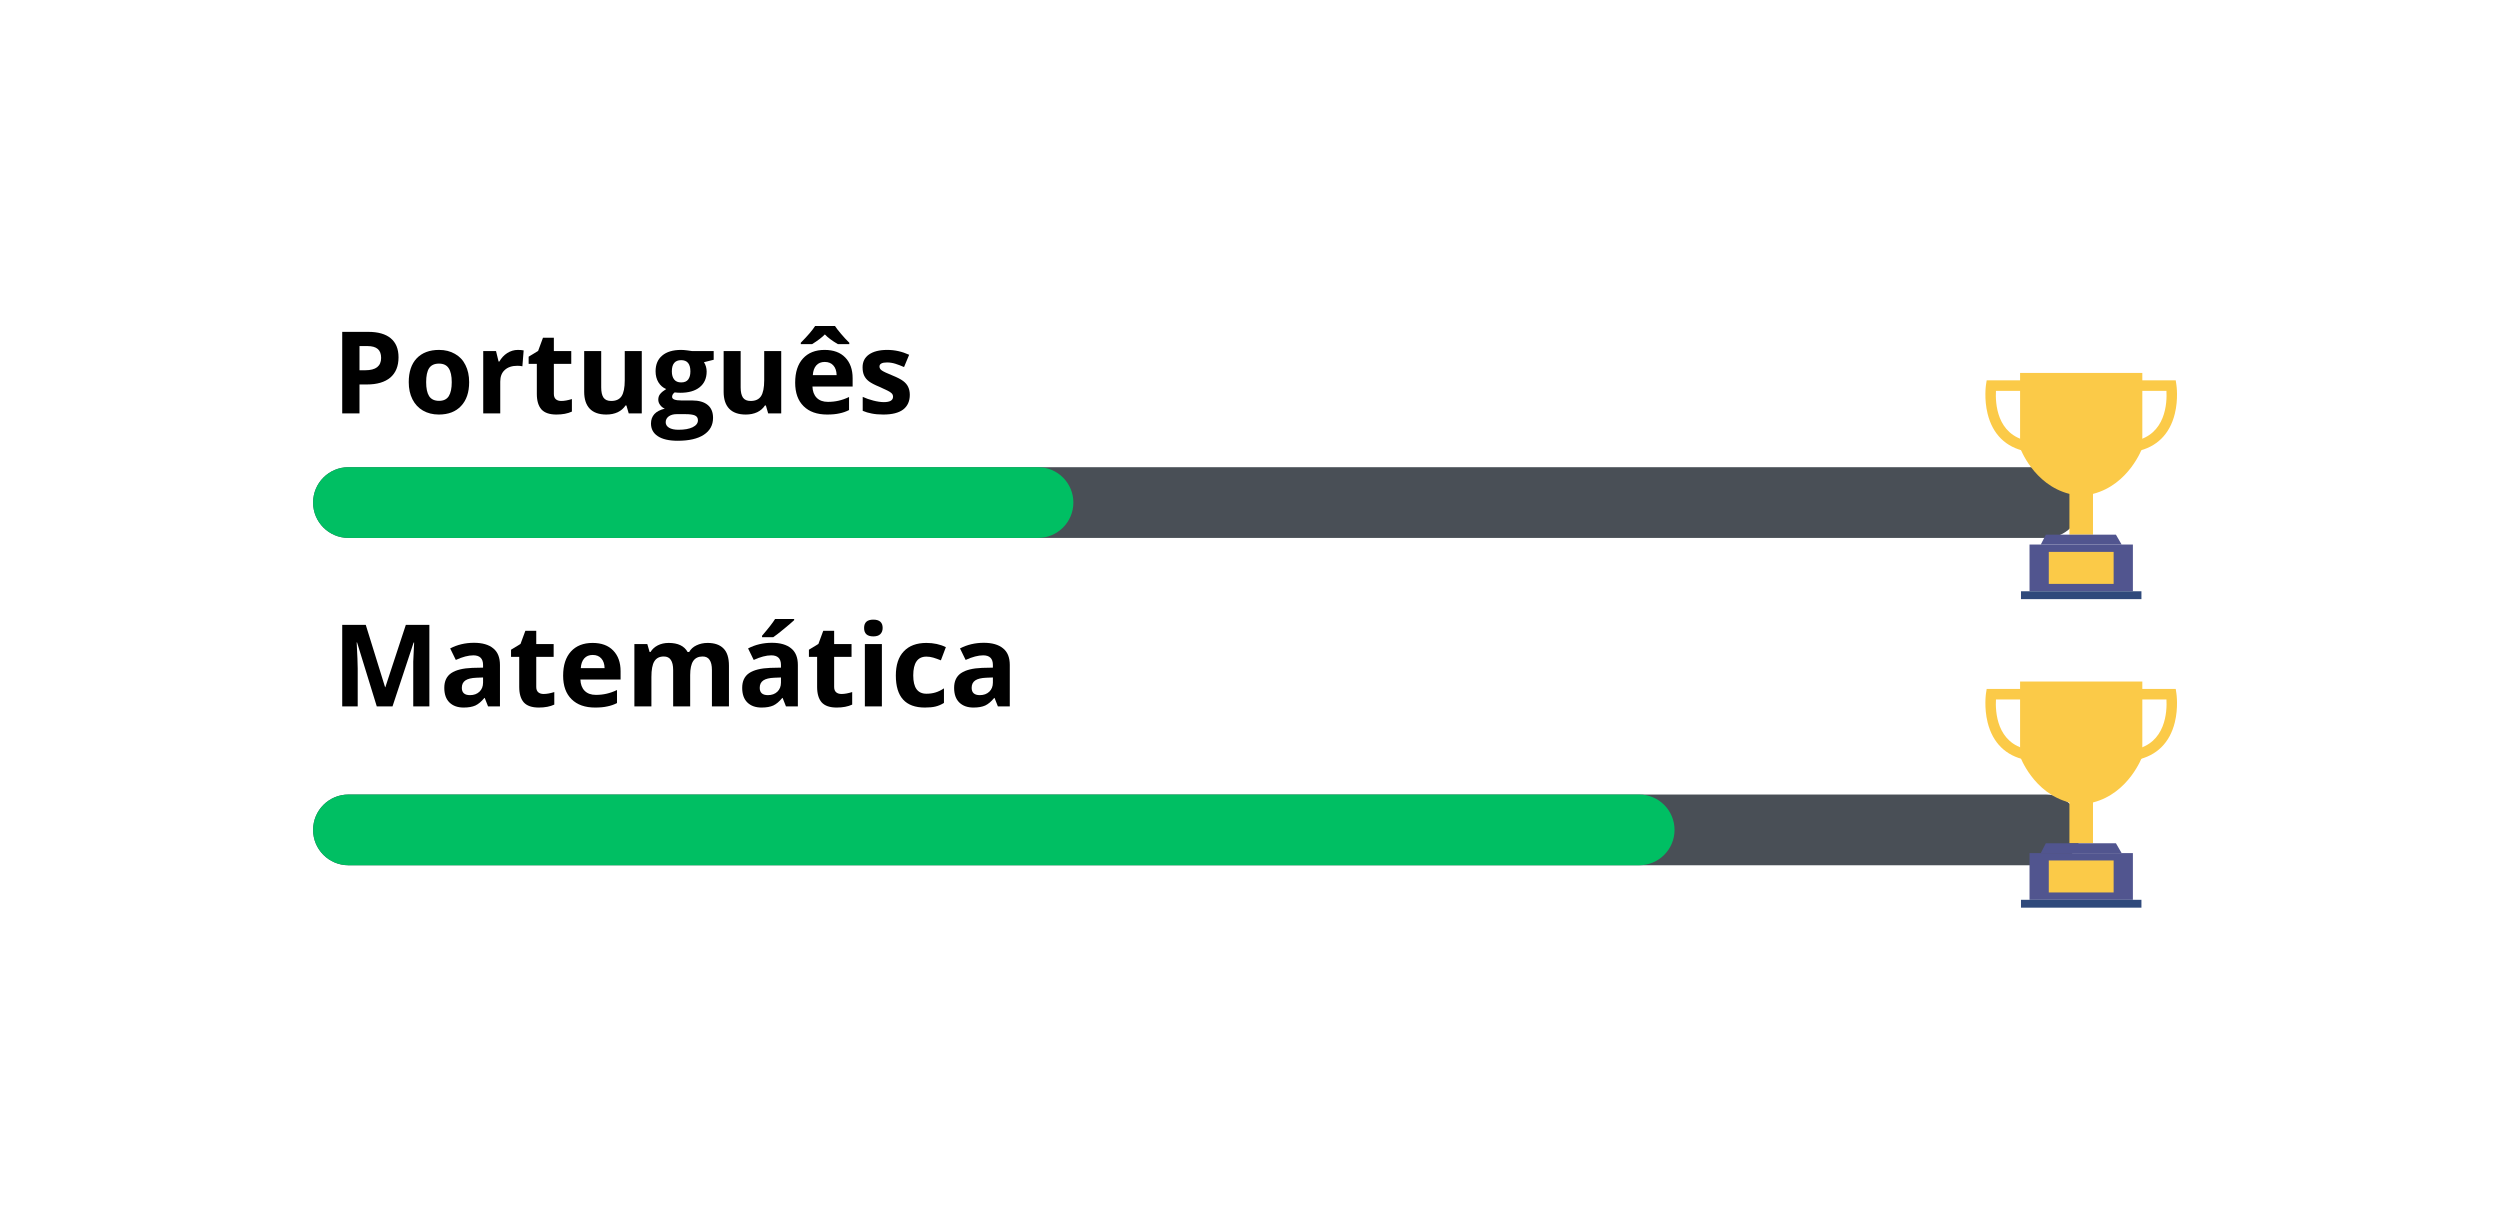 <svg xmlns="http://www.w3.org/2000/svg" xmlns:xlink="http://www.w3.org/1999/xlink" width="407" zoomAndPan="magnify" viewBox="0 0 305.25 149.25" height="199" preserveAspectRatio="xMidYMid meet" version="1.0"><defs><g/><clipPath id="04cc5fc030"><path d="M 38.227 57.043 L 254.113 57.043 L 254.113 65.68 L 38.227 65.68 Z M 38.227 57.043 " clip-rule="nonzero"/></clipPath><clipPath id="418afdf68f"><path d="M 42.543 57.043 L 249.797 57.043 C 252.184 57.043 254.113 58.977 254.113 61.363 C 254.113 63.746 252.184 65.68 249.797 65.68 L 42.543 65.68 C 40.16 65.68 38.227 63.746 38.227 61.363 C 38.227 58.977 40.16 57.043 42.543 57.043 " clip-rule="nonzero"/></clipPath><clipPath id="21721e0af6"><path d="M 38.227 57.043 L 131.059 57.043 L 131.059 65.68 L 38.227 65.68 Z M 38.227 57.043 " clip-rule="nonzero"/></clipPath><clipPath id="cf41f48fcb"><path d="M 42.543 57.043 L 126.738 57.043 C 129.125 57.043 131.059 58.977 131.059 61.363 C 131.059 63.746 129.125 65.68 126.738 65.68 L 42.543 65.68 C 40.16 65.68 38.227 63.746 38.227 61.363 C 38.227 58.977 40.16 57.043 42.543 57.043 " clip-rule="nonzero"/></clipPath><clipPath id="e771550b50"><path d="M 38.227 97.012 L 254.113 97.012 L 254.113 105.648 L 38.227 105.648 Z M 38.227 97.012 " clip-rule="nonzero"/></clipPath><clipPath id="4cdee260ee"><path d="M 42.543 97.012 L 249.797 97.012 C 252.184 97.012 254.113 98.945 254.113 101.332 C 254.113 103.715 252.184 105.648 249.797 105.648 L 42.543 105.648 C 40.16 105.648 38.227 103.715 38.227 101.332 C 38.227 98.945 40.16 97.012 42.543 97.012 " clip-rule="nonzero"/></clipPath><clipPath id="3dcb6e5479"><path d="M 38.227 97.012 L 204.461 97.012 L 204.461 105.648 L 38.227 105.648 Z M 38.227 97.012 " clip-rule="nonzero"/></clipPath><clipPath id="02ae98aed5"><path d="M 42.543 97.012 L 200.141 97.012 C 202.527 97.012 204.461 98.945 204.461 101.332 C 204.461 103.715 202.527 105.648 200.141 105.648 L 42.543 105.648 C 40.16 105.648 38.227 103.715 38.227 101.332 C 38.227 98.945 40.16 97.012 42.543 97.012 " clip-rule="nonzero"/></clipPath><clipPath id="1de1cf267c"><path d="M 246 45.539 L 262 45.539 L 262 66 L 246 66 Z M 246 45.539 " clip-rule="nonzero"/></clipPath><clipPath id="b7c4fda78a"><path d="M 242.176 46 L 248 46 L 248 56 L 242.176 56 Z M 242.176 46 " clip-rule="nonzero"/></clipPath><clipPath id="16e7cdc629"><path d="M 246 72 L 262 72 L 262 73.152 L 246 73.152 Z M 246 72 " clip-rule="nonzero"/></clipPath><clipPath id="d7f36a116a"><path d="M 246 83.215 L 262 83.215 L 262 103 L 246 103 Z M 246 83.215 " clip-rule="nonzero"/></clipPath><clipPath id="5e5d036ca0"><path d="M 242.176 84 L 248 84 L 248 93 L 242.176 93 Z M 242.176 84 " clip-rule="nonzero"/></clipPath><clipPath id="ecc11bc7e1"><path d="M 246 109 L 262 109 L 262 110.828 L 246 110.828 Z M 246 109 " clip-rule="nonzero"/></clipPath></defs><g clip-path="url(#04cc5fc030)"><g clip-path="url(#418afdf68f)"><path fill="#494f56" d="M 38.227 57.043 L 254.113 57.043 L 254.113 65.68 L 38.227 65.68 Z M 38.227 57.043 " fill-opacity="1" fill-rule="nonzero"/></g></g><g clip-path="url(#21721e0af6)"><g clip-path="url(#cf41f48fcb)"><path fill="#00bf63" d="M 38.227 57.043 L 254.113 57.043 L 254.113 65.68 L 38.227 65.68 Z M 38.227 57.043 " fill-opacity="1" fill-rule="nonzero"/></g></g><g clip-path="url(#e771550b50)"><g clip-path="url(#4cdee260ee)"><path fill="#494f56" d="M 38.227 97.012 L 254.113 97.012 L 254.113 105.648 L 38.227 105.648 Z M 38.227 97.012 " fill-opacity="1" fill-rule="nonzero"/></g></g><g clip-path="url(#3dcb6e5479)"><g clip-path="url(#02ae98aed5)"><path fill="#00bf63" d="M 38.227 97.012 L 254.113 97.012 L 254.113 105.648 L 38.227 105.648 Z M 38.227 97.012 " fill-opacity="1" fill-rule="nonzero"/></g></g><g clip-path="url(#1de1cf267c)"><path fill="#fbca48" d="M 261.578 45.539 L 261.578 54.684 C 261.578 54.684 259.957 59.18 255.555 60.305 L 255.555 65.285 L 252.676 65.285 L 252.676 60.305 C 248.27 59.18 246.652 54.684 246.652 54.684 L 246.652 45.539 L 261.578 45.539 " fill-opacity="1" fill-rule="nonzero"/></g><g clip-path="url(#b7c4fda78a)"><path fill="#fbca48" d="M 247.328 55.102 C 244.91 54.609 243.305 53.027 242.688 50.527 C 242.238 48.715 242.48 47.059 242.488 46.988 L 242.574 46.441 L 247.457 46.441 L 247.457 47.727 L 243.707 47.727 C 243.625 49.184 243.773 53.066 247.582 53.84 L 247.328 55.102 " fill-opacity="1" fill-rule="nonzero"/></g><path fill="#fbca48" d="M 260.902 55.102 L 260.648 53.84 C 264.453 53.07 264.605 49.184 264.523 47.727 L 260.777 47.727 L 260.777 46.441 L 265.656 46.441 L 265.738 46.988 C 265.75 47.059 265.992 48.715 265.543 50.527 C 264.926 53.027 263.32 54.609 260.902 55.102 " fill-opacity="1" fill-rule="nonzero"/><path fill="#51558f" d="M 259.051 66.488 L 249.18 66.488 L 249.797 65.285 L 258.355 65.285 L 259.051 66.488 " fill-opacity="1" fill-rule="nonzero"/><path fill="#51558f" d="M 260.426 72.191 L 247.805 72.191 L 247.805 66.488 L 260.426 66.488 L 260.426 72.191 " fill-opacity="1" fill-rule="nonzero"/><g clip-path="url(#16e7cdc629)"><path fill="#2f497b" d="M 261.469 73.152 L 246.762 73.152 L 246.762 72.191 L 261.469 72.191 L 261.469 73.152 " fill-opacity="1" fill-rule="nonzero"/></g><path fill="#fbca48" d="M 258.074 71.293 L 250.156 71.293 L 250.156 67.387 L 258.074 67.387 L 258.074 71.293 " fill-opacity="1" fill-rule="nonzero"/><g clip-path="url(#d7f36a116a)"><path fill="#fbca48" d="M 261.578 83.215 L 261.578 92.359 C 261.578 92.359 259.957 96.859 255.555 97.98 L 255.555 102.961 L 252.676 102.961 L 252.676 97.98 C 248.27 96.859 246.652 92.359 246.652 92.359 L 246.652 83.215 L 261.578 83.215 " fill-opacity="1" fill-rule="nonzero"/></g><g clip-path="url(#5e5d036ca0)"><path fill="#fbca48" d="M 247.328 92.777 C 244.91 92.285 243.305 90.703 242.688 88.207 C 242.238 86.391 242.48 84.734 242.488 84.664 L 242.574 84.117 L 247.457 84.117 L 247.457 85.402 L 243.707 85.402 C 243.625 86.859 243.773 90.742 247.582 91.516 L 247.328 92.777 " fill-opacity="1" fill-rule="nonzero"/></g><path fill="#fbca48" d="M 260.902 92.777 L 260.648 91.516 C 264.453 90.746 264.605 86.859 264.523 85.402 L 260.777 85.402 L 260.777 84.117 L 265.656 84.117 L 265.738 84.664 C 265.75 84.734 265.992 86.391 265.543 88.207 C 264.926 90.703 263.32 92.285 260.902 92.777 " fill-opacity="1" fill-rule="nonzero"/><path fill="#51558f" d="M 259.051 104.164 L 249.18 104.164 L 249.797 102.961 L 258.355 102.961 L 259.051 104.164 " fill-opacity="1" fill-rule="nonzero"/><path fill="#51558f" d="M 260.426 109.867 L 247.805 109.867 L 247.805 104.164 L 260.426 104.164 L 260.426 109.867 " fill-opacity="1" fill-rule="nonzero"/><g clip-path="url(#ecc11bc7e1)"><path fill="#2f497b" d="M 261.469 110.828 L 246.762 110.828 L 246.762 109.867 L 261.469 109.867 L 261.469 110.828 " fill-opacity="1" fill-rule="nonzero"/></g><path fill="#fbca48" d="M 258.074 108.969 L 250.156 108.969 L 250.156 105.062 L 258.074 105.062 L 258.074 108.969 " fill-opacity="1" fill-rule="nonzero"/><g fill="#000000" fill-opacity="1"><g transform="translate(40.535, 86.251)"><g><path d="M 5.469 0 L 3.062 -7.812 L 3.016 -7.812 C 3.098 -6.219 3.141 -5.156 3.141 -4.625 L 3.141 0 L 1.25 0 L 1.25 -9.953 L 4.125 -9.953 L 6.484 -2.344 L 6.516 -2.344 L 9.016 -9.953 L 11.891 -9.953 L 11.891 0 L 9.922 0 L 9.922 -4.703 C 9.922 -4.93 9.922 -5.188 9.922 -5.469 C 9.93 -5.758 9.969 -6.535 10.031 -7.797 L 9.969 -7.797 L 7.391 0 Z M 5.469 0 "/></g></g><g transform="translate(53.67, 86.251)"><g><path d="M 5.922 0 L 5.516 -1.031 L 5.469 -1.031 C 5.113 -0.594 4.75 -0.285 4.375 -0.109 C 4.008 0.055 3.531 0.141 2.938 0.141 C 2.207 0.141 1.629 -0.066 1.203 -0.484 C 0.785 -0.898 0.578 -1.492 0.578 -2.266 C 0.578 -3.078 0.859 -3.676 1.422 -4.062 C 1.992 -4.445 2.848 -4.66 3.984 -4.703 L 5.312 -4.734 L 5.312 -5.062 C 5.312 -5.844 4.914 -6.234 4.125 -6.234 C 3.52 -6.234 2.805 -6.047 1.984 -5.672 L 1.297 -7.078 C 2.172 -7.535 3.141 -7.766 4.203 -7.766 C 5.223 -7.766 6.004 -7.539 6.547 -7.094 C 7.098 -6.656 7.375 -5.977 7.375 -5.062 L 7.375 0 Z M 5.312 -3.531 L 4.5 -3.5 C 3.895 -3.477 3.445 -3.367 3.156 -3.172 C 2.863 -2.973 2.719 -2.672 2.719 -2.266 C 2.719 -1.672 3.051 -1.375 3.719 -1.375 C 4.195 -1.375 4.582 -1.516 4.875 -1.797 C 5.164 -2.078 5.312 -2.445 5.312 -2.906 Z M 5.312 -3.531 "/></g></g><g transform="translate(62.085, 86.251)"><g><path d="M 4.297 -1.516 C 4.66 -1.516 5.094 -1.594 5.594 -1.75 L 5.594 -0.219 C 5.082 0.02 4.453 0.141 3.703 0.141 C 2.867 0.141 2.258 -0.066 1.875 -0.484 C 1.5 -0.91 1.312 -1.539 1.312 -2.375 L 1.312 -6.047 L 0.312 -6.047 L 0.312 -6.922 L 1.469 -7.625 L 2.062 -9.234 L 3.391 -9.234 L 3.391 -7.609 L 5.516 -7.609 L 5.516 -6.047 L 3.391 -6.047 L 3.391 -2.375 C 3.391 -2.082 3.473 -1.863 3.641 -1.719 C 3.805 -1.582 4.023 -1.516 4.297 -1.516 Z M 4.297 -1.516 "/></g></g><g transform="translate(68.133, 86.251)"><g><path d="M 4.234 -6.281 C 3.797 -6.281 3.453 -6.141 3.203 -5.859 C 2.953 -5.578 2.812 -5.18 2.781 -4.672 L 5.688 -4.672 C 5.676 -5.18 5.539 -5.578 5.281 -5.859 C 5.031 -6.141 4.68 -6.281 4.234 -6.281 Z M 4.531 0.141 C 3.301 0.141 2.344 -0.195 1.656 -0.875 C 0.969 -1.551 0.625 -2.508 0.625 -3.75 C 0.625 -5.02 0.941 -6.004 1.578 -6.703 C 2.211 -7.398 3.094 -7.75 4.219 -7.75 C 5.301 -7.75 6.141 -7.441 6.734 -6.828 C 7.336 -6.211 7.641 -5.367 7.641 -4.297 L 7.641 -3.281 L 2.734 -3.281 C 2.754 -2.695 2.926 -2.238 3.25 -1.906 C 3.582 -1.57 4.039 -1.406 4.625 -1.406 C 5.082 -1.406 5.516 -1.453 5.922 -1.547 C 6.336 -1.641 6.766 -1.789 7.203 -2 L 7.203 -0.406 C 6.836 -0.219 6.445 -0.082 6.031 0 C 5.625 0.094 5.125 0.141 4.531 0.141 Z M 4.531 0.141 "/></g></g><g transform="translate(76.364, 86.251)"><g><path d="M 7.906 0 L 5.828 0 L 5.828 -4.438 C 5.828 -4.988 5.734 -5.398 5.547 -5.672 C 5.367 -5.953 5.082 -6.094 4.688 -6.094 C 4.156 -6.094 3.77 -5.895 3.531 -5.5 C 3.289 -5.113 3.172 -4.473 3.172 -3.578 L 3.172 0 L 1.094 0 L 1.094 -7.609 L 2.672 -7.609 L 2.953 -6.641 L 3.062 -6.641 C 3.27 -6.984 3.566 -7.254 3.953 -7.453 C 4.336 -7.648 4.781 -7.75 5.281 -7.75 C 6.414 -7.75 7.188 -7.379 7.594 -6.641 L 7.781 -6.641 C 7.977 -6.992 8.273 -7.266 8.672 -7.453 C 9.078 -7.648 9.531 -7.75 10.031 -7.75 C 10.883 -7.75 11.531 -7.523 11.969 -7.078 C 12.414 -6.641 12.641 -5.938 12.641 -4.969 L 12.641 0 L 10.562 0 L 10.562 -4.438 C 10.562 -4.988 10.469 -5.398 10.281 -5.672 C 10.102 -5.953 9.816 -6.094 9.422 -6.094 C 8.91 -6.094 8.531 -5.91 8.281 -5.547 C 8.031 -5.18 7.906 -4.602 7.906 -3.812 Z M 7.906 0 "/></g></g><g transform="translate(90.044, 86.251)"><g><path d="M 5.922 0 L 5.516 -1.031 L 5.469 -1.031 C 5.113 -0.594 4.75 -0.285 4.375 -0.109 C 4.008 0.055 3.531 0.141 2.938 0.141 C 2.207 0.141 1.629 -0.066 1.203 -0.484 C 0.785 -0.898 0.578 -1.492 0.578 -2.266 C 0.578 -3.078 0.859 -3.676 1.422 -4.062 C 1.992 -4.445 2.848 -4.66 3.984 -4.703 L 5.312 -4.734 L 5.312 -5.062 C 5.312 -5.844 4.914 -6.234 4.125 -6.234 C 3.52 -6.234 2.805 -6.047 1.984 -5.672 L 1.297 -7.078 C 2.172 -7.535 3.141 -7.766 4.203 -7.766 C 5.223 -7.766 6.004 -7.539 6.547 -7.094 C 7.098 -6.656 7.375 -5.977 7.375 -5.062 L 7.375 0 Z M 5.312 -3.531 L 4.5 -3.5 C 3.895 -3.477 3.445 -3.367 3.156 -3.172 C 2.863 -2.973 2.719 -2.672 2.719 -2.266 C 2.719 -1.672 3.051 -1.375 3.719 -1.375 C 4.195 -1.375 4.582 -1.516 4.875 -1.797 C 5.164 -2.078 5.312 -2.445 5.312 -2.906 Z M 3 -8.453 L 3 -8.625 C 3.781 -9.531 4.312 -10.211 4.594 -10.672 L 6.922 -10.672 L 6.922 -10.531 C 6.68 -10.301 6.273 -9.953 5.703 -9.484 C 5.141 -9.016 4.695 -8.672 4.375 -8.453 Z M 3 -8.453 "/></g></g><g transform="translate(98.458, 86.251)"><g><path d="M 4.297 -1.516 C 4.66 -1.516 5.094 -1.594 5.594 -1.75 L 5.594 -0.219 C 5.082 0.02 4.453 0.141 3.703 0.141 C 2.867 0.141 2.258 -0.066 1.875 -0.484 C 1.5 -0.91 1.312 -1.539 1.312 -2.375 L 1.312 -6.047 L 0.312 -6.047 L 0.312 -6.922 L 1.469 -7.625 L 2.062 -9.234 L 3.391 -9.234 L 3.391 -7.609 L 5.516 -7.609 L 5.516 -6.047 L 3.391 -6.047 L 3.391 -2.375 C 3.391 -2.082 3.473 -1.863 3.641 -1.719 C 3.805 -1.582 4.023 -1.516 4.297 -1.516 Z M 4.297 -1.516 "/></g></g><g transform="translate(104.506, 86.251)"><g><path d="M 1 -9.578 C 1 -10.254 1.375 -10.594 2.125 -10.594 C 2.883 -10.594 3.266 -10.254 3.266 -9.578 C 3.266 -9.254 3.164 -9 2.969 -8.812 C 2.781 -8.633 2.5 -8.547 2.125 -8.547 C 1.375 -8.547 1 -8.891 1 -9.578 Z M 3.172 0 L 1.094 0 L 1.094 -7.609 L 3.172 -7.609 Z M 3.172 0 "/></g></g><g transform="translate(108.757, 86.251)"><g><path d="M 4.172 0.141 C 1.805 0.141 0.625 -1.16 0.625 -3.766 C 0.625 -5.055 0.945 -6.039 1.594 -6.719 C 2.238 -7.406 3.16 -7.75 4.359 -7.75 C 5.242 -7.75 6.035 -7.578 6.734 -7.234 L 6.125 -5.625 C 5.789 -5.758 5.484 -5.867 5.203 -5.953 C 4.922 -6.035 4.641 -6.078 4.359 -6.078 C 3.285 -6.078 2.75 -5.312 2.75 -3.781 C 2.75 -2.289 3.285 -1.547 4.359 -1.547 C 4.766 -1.547 5.133 -1.598 5.469 -1.703 C 5.812 -1.805 6.156 -1.973 6.5 -2.203 L 6.5 -0.422 C 6.156 -0.211 5.812 -0.066 5.469 0.016 C 5.133 0.098 4.703 0.141 4.172 0.141 Z M 4.172 0.141 "/></g></g><g transform="translate(115.92, 86.251)"><g><path d="M 5.922 0 L 5.516 -1.031 L 5.469 -1.031 C 5.113 -0.594 4.75 -0.285 4.375 -0.109 C 4.008 0.055 3.531 0.141 2.938 0.141 C 2.207 0.141 1.629 -0.066 1.203 -0.484 C 0.785 -0.898 0.578 -1.492 0.578 -2.266 C 0.578 -3.078 0.859 -3.676 1.422 -4.062 C 1.992 -4.445 2.848 -4.66 3.984 -4.703 L 5.312 -4.734 L 5.312 -5.062 C 5.312 -5.844 4.914 -6.234 4.125 -6.234 C 3.52 -6.234 2.805 -6.047 1.984 -5.672 L 1.297 -7.078 C 2.172 -7.535 3.141 -7.766 4.203 -7.766 C 5.223 -7.766 6.004 -7.539 6.547 -7.094 C 7.098 -6.656 7.375 -5.977 7.375 -5.062 L 7.375 0 Z M 5.312 -3.531 L 4.5 -3.5 C 3.895 -3.477 3.445 -3.367 3.156 -3.172 C 2.863 -2.973 2.719 -2.672 2.719 -2.266 C 2.719 -1.672 3.051 -1.375 3.719 -1.375 C 4.195 -1.375 4.582 -1.516 4.875 -1.797 C 5.164 -2.078 5.312 -2.445 5.312 -2.906 Z M 5.312 -3.531 "/></g></g></g><g fill="#000000" fill-opacity="1"><g transform="translate(40.535, 50.474)"><g><path d="M 3.359 -5.266 L 4.062 -5.266 C 4.707 -5.266 5.191 -5.391 5.516 -5.641 C 5.836 -5.898 6 -6.273 6 -6.766 C 6 -7.266 5.863 -7.629 5.594 -7.859 C 5.32 -8.098 4.898 -8.219 4.328 -8.219 L 3.359 -8.219 Z M 8.125 -6.844 C 8.125 -5.77 7.789 -4.945 7.125 -4.375 C 6.457 -3.812 5.504 -3.531 4.266 -3.531 L 3.359 -3.531 L 3.359 0 L 1.25 0 L 1.25 -9.953 L 4.438 -9.953 C 5.633 -9.953 6.547 -9.691 7.172 -9.172 C 7.805 -8.648 8.125 -7.875 8.125 -6.844 Z M 8.125 -6.844 "/></g></g><g transform="translate(49.283, 50.474)"><g><path d="M 2.75 -3.812 C 2.75 -3.062 2.867 -2.492 3.109 -2.109 C 3.359 -1.723 3.766 -1.531 4.328 -1.531 C 4.879 -1.531 5.273 -1.723 5.516 -2.109 C 5.754 -2.492 5.875 -3.062 5.875 -3.812 C 5.875 -4.57 5.75 -5.141 5.5 -5.516 C 5.258 -5.891 4.863 -6.078 4.312 -6.078 C 3.758 -6.078 3.359 -5.891 3.109 -5.516 C 2.867 -5.141 2.75 -4.57 2.75 -3.812 Z M 8 -3.812 C 8 -2.57 7.672 -1.602 7.016 -0.906 C 6.367 -0.207 5.461 0.141 4.297 0.141 C 3.566 0.141 2.922 -0.02 2.359 -0.344 C 1.805 -0.664 1.379 -1.125 1.078 -1.719 C 0.773 -2.32 0.625 -3.02 0.625 -3.812 C 0.625 -5.062 0.945 -6.031 1.594 -6.719 C 2.25 -7.406 3.16 -7.75 4.328 -7.75 C 5.066 -7.75 5.711 -7.586 6.266 -7.266 C 6.828 -6.953 7.254 -6.5 7.547 -5.906 C 7.848 -5.312 8 -4.613 8 -3.812 Z M 8 -3.812 "/></g></g><g transform="translate(57.908, 50.474)"><g><path d="M 5.328 -7.75 C 5.609 -7.75 5.844 -7.727 6.031 -7.688 L 5.875 -5.75 C 5.707 -5.789 5.504 -5.812 5.266 -5.812 C 4.609 -5.812 4.094 -5.641 3.719 -5.297 C 3.352 -4.961 3.172 -4.488 3.172 -3.875 L 3.172 0 L 1.094 0 L 1.094 -7.609 L 2.656 -7.609 L 2.969 -6.328 L 3.062 -6.328 C 3.301 -6.754 3.617 -7.098 4.016 -7.359 C 4.422 -7.617 4.859 -7.75 5.328 -7.75 Z M 5.328 -7.75 "/></g></g><g transform="translate(64.235, 50.474)"><g><path d="M 4.297 -1.516 C 4.66 -1.516 5.094 -1.594 5.594 -1.75 L 5.594 -0.219 C 5.082 0.02 4.453 0.141 3.703 0.141 C 2.867 0.141 2.258 -0.066 1.875 -0.484 C 1.5 -0.91 1.312 -1.539 1.312 -2.375 L 1.312 -6.047 L 0.312 -6.047 L 0.312 -6.922 L 1.469 -7.625 L 2.062 -9.234 L 3.391 -9.234 L 3.391 -7.609 L 5.516 -7.609 L 5.516 -6.047 L 3.391 -6.047 L 3.391 -2.375 C 3.391 -2.082 3.473 -1.863 3.641 -1.719 C 3.805 -1.582 4.023 -1.516 4.297 -1.516 Z M 4.297 -1.516 "/></g></g><g transform="translate(70.282, 50.474)"><g><path d="M 6.484 0 L 6.203 -0.969 L 6.094 -0.969 C 5.863 -0.613 5.547 -0.336 5.141 -0.141 C 4.734 0.047 4.27 0.141 3.75 0.141 C 2.852 0.141 2.176 -0.098 1.719 -0.578 C 1.27 -1.055 1.047 -1.742 1.047 -2.641 L 1.047 -7.609 L 3.125 -7.609 L 3.125 -3.172 C 3.125 -2.617 3.219 -2.203 3.406 -1.922 C 3.602 -1.648 3.914 -1.516 4.344 -1.516 C 4.926 -1.516 5.348 -1.707 5.609 -2.094 C 5.867 -2.488 6 -3.133 6 -4.031 L 6 -7.609 L 8.078 -7.609 L 8.078 0 Z M 6.484 0 "/></g></g><g transform="translate(79.438, 50.474)"><g><path d="M 7.703 -7.609 L 7.703 -6.547 L 6.516 -6.25 C 6.734 -5.906 6.844 -5.523 6.844 -5.109 C 6.844 -4.285 6.555 -3.645 5.984 -3.188 C 5.422 -2.738 4.633 -2.516 3.625 -2.516 L 3.25 -2.531 L 2.938 -2.562 C 2.727 -2.406 2.625 -2.223 2.625 -2.016 C 2.625 -1.723 3.004 -1.578 3.766 -1.578 L 5.062 -1.578 C 5.895 -1.578 6.531 -1.395 6.969 -1.031 C 7.406 -0.676 7.625 -0.148 7.625 0.547 C 7.625 1.43 7.25 2.117 6.5 2.609 C 5.758 3.098 4.695 3.344 3.312 3.344 C 2.25 3.344 1.438 3.156 0.875 2.781 C 0.32 2.414 0.047 1.898 0.047 1.234 C 0.047 0.773 0.188 0.391 0.469 0.078 C 0.75 -0.223 1.172 -0.441 1.734 -0.578 C 1.516 -0.66 1.328 -0.805 1.172 -1.016 C 1.016 -1.223 0.938 -1.441 0.938 -1.672 C 0.938 -1.961 1.02 -2.203 1.188 -2.391 C 1.352 -2.586 1.594 -2.781 1.906 -2.969 C 1.508 -3.133 1.191 -3.41 0.953 -3.797 C 0.723 -4.18 0.609 -4.629 0.609 -5.141 C 0.609 -5.973 0.879 -6.613 1.422 -7.062 C 1.961 -7.52 2.734 -7.75 3.734 -7.75 C 3.953 -7.75 4.207 -7.727 4.5 -7.688 C 4.789 -7.656 4.977 -7.629 5.062 -7.609 Z M 1.844 1.078 C 1.844 1.359 1.977 1.582 2.25 1.75 C 2.52 1.914 2.906 2 3.406 2 C 4.145 2 4.723 1.895 5.141 1.688 C 5.566 1.477 5.781 1.195 5.781 0.844 C 5.781 0.562 5.656 0.363 5.406 0.25 C 5.156 0.145 4.77 0.094 4.25 0.094 L 3.172 0.094 C 2.797 0.094 2.477 0.18 2.219 0.359 C 1.969 0.547 1.844 0.785 1.844 1.078 Z M 2.594 -5.125 C 2.594 -4.707 2.688 -4.379 2.875 -4.141 C 3.062 -3.898 3.348 -3.781 3.734 -3.781 C 4.129 -3.781 4.414 -3.898 4.594 -4.141 C 4.77 -4.379 4.859 -4.707 4.859 -5.125 C 4.859 -6.039 4.484 -6.5 3.734 -6.5 C 2.973 -6.5 2.594 -6.039 2.594 -5.125 Z M 2.594 -5.125 "/></g></g><g transform="translate(87.309, 50.474)"><g><path d="M 6.484 0 L 6.203 -0.969 L 6.094 -0.969 C 5.863 -0.613 5.547 -0.336 5.141 -0.141 C 4.734 0.047 4.27 0.141 3.75 0.141 C 2.852 0.141 2.176 -0.098 1.719 -0.578 C 1.27 -1.055 1.047 -1.742 1.047 -2.641 L 1.047 -7.609 L 3.125 -7.609 L 3.125 -3.172 C 3.125 -2.617 3.219 -2.203 3.406 -1.922 C 3.602 -1.648 3.914 -1.516 4.344 -1.516 C 4.926 -1.516 5.348 -1.707 5.609 -2.094 C 5.867 -2.488 6 -3.133 6 -4.031 L 6 -7.609 L 8.078 -7.609 L 8.078 0 Z M 6.484 0 "/></g></g><g transform="translate(96.465, 50.474)"><g><path d="M 4.234 -6.281 C 3.797 -6.281 3.453 -6.141 3.203 -5.859 C 2.953 -5.578 2.812 -5.18 2.781 -4.672 L 5.688 -4.672 C 5.676 -5.18 5.539 -5.578 5.281 -5.859 C 5.031 -6.141 4.68 -6.281 4.234 -6.281 Z M 4.531 0.141 C 3.301 0.141 2.344 -0.195 1.656 -0.875 C 0.969 -1.551 0.625 -2.508 0.625 -3.75 C 0.625 -5.02 0.941 -6.004 1.578 -6.703 C 2.211 -7.398 3.094 -7.75 4.219 -7.75 C 5.301 -7.75 6.141 -7.441 6.734 -6.828 C 7.336 -6.211 7.641 -5.367 7.641 -4.297 L 7.641 -3.281 L 2.734 -3.281 C 2.754 -2.695 2.926 -2.238 3.25 -1.906 C 3.582 -1.57 4.039 -1.406 4.625 -1.406 C 5.082 -1.406 5.516 -1.453 5.922 -1.547 C 6.336 -1.641 6.766 -1.789 7.203 -2 L 7.203 -0.406 C 6.836 -0.219 6.445 -0.082 6.031 0 C 5.625 0.094 5.125 0.141 4.531 0.141 Z M 5.844 -8.453 C 5.133 -8.867 4.602 -9.266 4.25 -9.641 C 3.895 -9.273 3.375 -8.879 2.688 -8.453 L 1.312 -8.453 L 1.312 -8.625 C 2.164 -9.488 2.75 -10.172 3.062 -10.672 L 5.484 -10.672 C 5.629 -10.441 5.875 -10.125 6.219 -9.719 C 6.562 -9.312 6.898 -8.945 7.234 -8.625 L 7.234 -8.453 Z M 5.844 -8.453 "/></g></g><g transform="translate(104.696, 50.474)"><g><path d="M 6.391 -2.266 C 6.391 -1.484 6.117 -0.883 5.578 -0.469 C 5.035 -0.062 4.227 0.141 3.156 0.141 C 2.602 0.141 2.129 0.098 1.734 0.016 C 1.348 -0.055 0.984 -0.164 0.641 -0.312 L 0.641 -2.016 C 1.023 -1.836 1.457 -1.688 1.938 -1.562 C 2.426 -1.438 2.852 -1.375 3.219 -1.375 C 3.969 -1.375 4.344 -1.594 4.344 -2.031 C 4.344 -2.195 4.289 -2.332 4.188 -2.438 C 4.094 -2.539 3.922 -2.656 3.672 -2.781 C 3.43 -2.906 3.109 -3.055 2.703 -3.234 C 2.117 -3.473 1.688 -3.695 1.406 -3.906 C 1.133 -4.113 0.938 -4.352 0.812 -4.625 C 0.688 -4.895 0.625 -5.227 0.625 -5.625 C 0.625 -6.301 0.883 -6.82 1.406 -7.188 C 1.938 -7.562 2.68 -7.75 3.641 -7.75 C 4.555 -7.75 5.445 -7.551 6.312 -7.156 L 5.688 -5.656 C 5.312 -5.82 4.957 -5.957 4.625 -6.062 C 4.289 -6.164 3.953 -6.219 3.609 -6.219 C 2.992 -6.219 2.688 -6.051 2.688 -5.719 C 2.688 -5.531 2.785 -5.367 2.984 -5.234 C 3.18 -5.098 3.613 -4.895 4.281 -4.625 C 4.875 -4.383 5.305 -4.16 5.578 -3.953 C 5.859 -3.742 6.062 -3.504 6.188 -3.234 C 6.32 -2.961 6.391 -2.641 6.391 -2.266 Z M 6.391 -2.266 "/></g></g></g></svg>